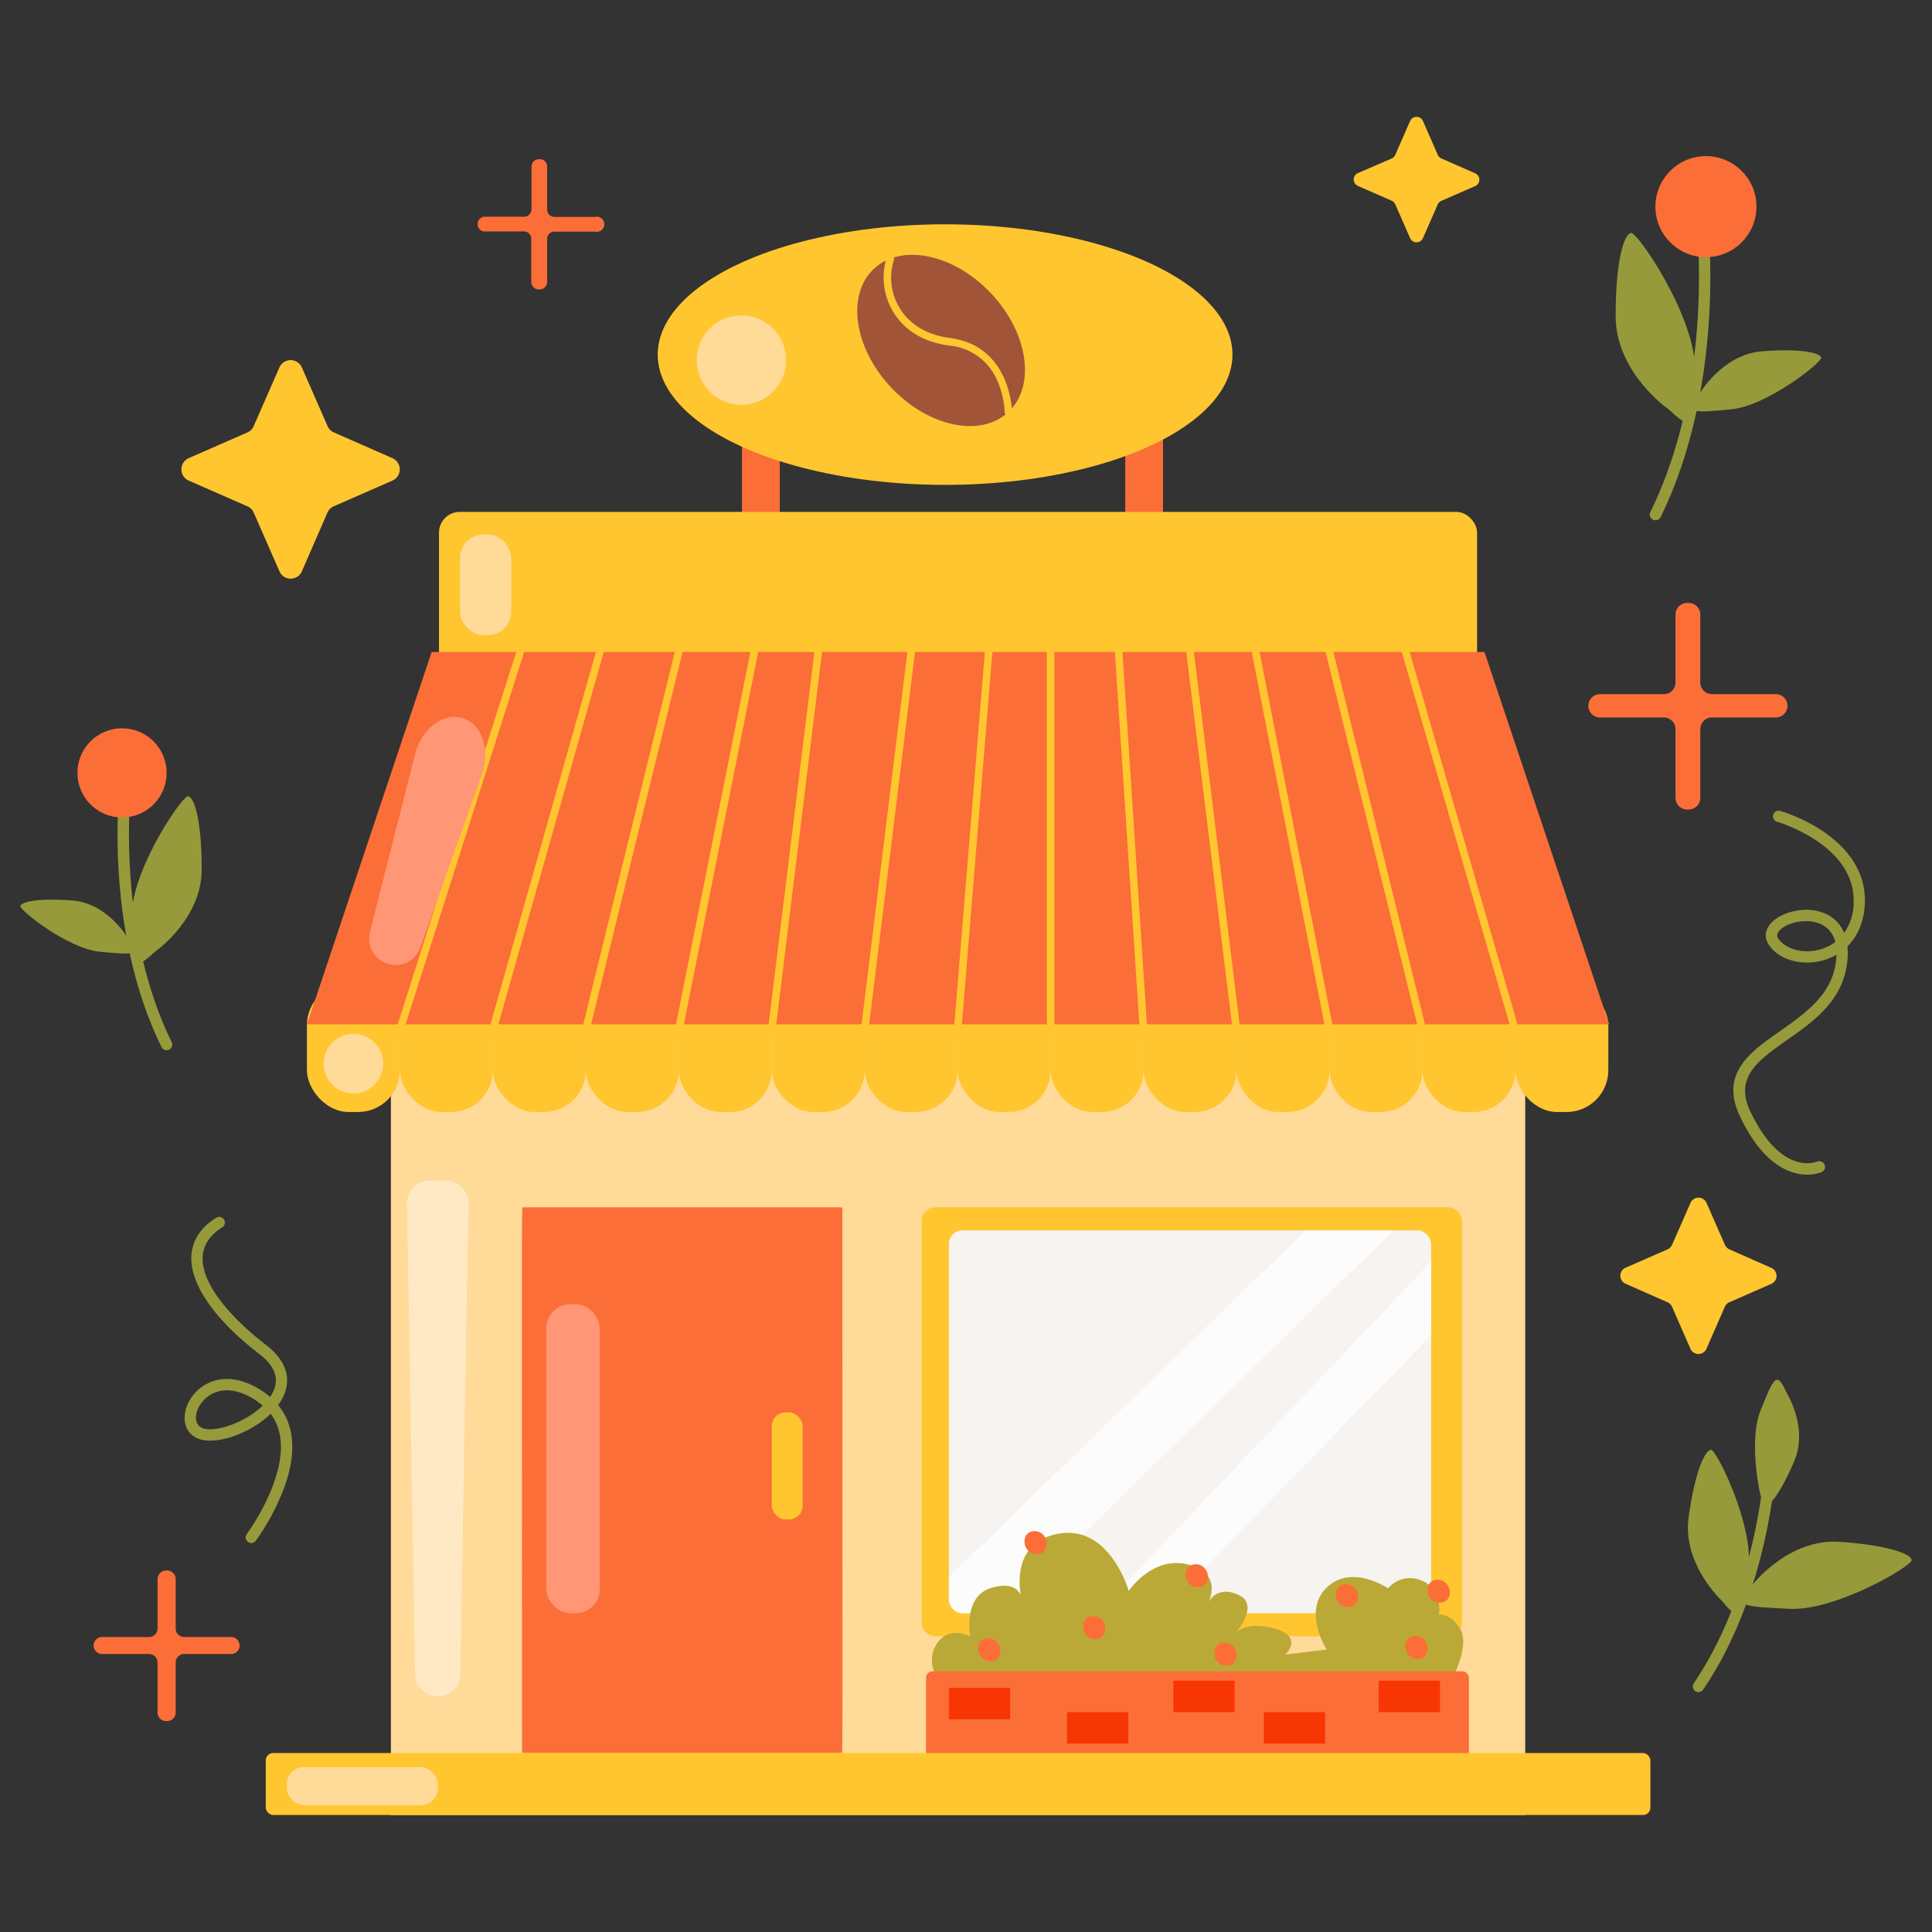 <svg xmlns="http://www.w3.org/2000/svg" viewBox="0 0 512 512"><rect x="0" y="0" width="512" height="512" fill="#333333" stroke="none"/><defs><clipPath id="a"><rect width="127.8" height="101.45" x="251.47" y="326.07" fill="none" rx="3.58"/></clipPath></defs><g data-name="Coffee shop"><path fill="#ffc62f" d="M67.23 112.93l6.82-15.56a3.25 3.25 0 015.94 0l6.82 15.56a3.24 3.24 0 001.67 1.67L104 121.42a3.24 3.24 0 010 5.94l-15.56 6.82a3.24 3.24 0 00-1.67 1.67L80 151.41a3.24 3.24 0 01-5.94 0l-6.82-15.56a3.24 3.24 0 00-1.67-1.67L50 127.36a3.25 3.25 0 010-5.94l15.56-6.82A3.24 3.24 0 0067.23 112.93zM443.11 329.9L448 318.78a2.32 2.32 0 014.25 0l4.87 11.12a2.34 2.34 0 001.19 1.19L469.41 336a2.31 2.31 0 010 4.24l-11.12 4.88a2.3 2.3 0 00-1.19 1.19l-4.87 11.12a2.32 2.32 0 01-4.25 0l-4.87-11.12a2.3 2.3 0 00-1.19-1.19L430.8 340.2a2.31 2.31 0 010-4.24l11.12-4.87A2.34 2.34 0 00443.11 329.9zM369.78 41l3.91-8.93a1.86 1.86 0 013.41 0L381 41a1.86 1.86 0 001 1l8.92 3.92a1.85 1.85 0 010 3.4L382 53.22a1.87 1.87 0 00-1 1L377.1 63.1a1.86 1.86 0 01-3.41 0l-3.91-8.92a1.87 1.87 0 00-1-1l-8.92-3.91a1.86 1.86 0 010-3.4L368.82 42A1.86 1.86 0 00369.78 41z"/><path fill="#fb6e38" d="M450.6 162.87v18a3.1 3.1 0 003.09 3.09h17.09a3.09 3.09 0 010 6.17H453.69a3.1 3.1 0 00-3.09 3.09v18.22a3.09 3.09 0 01-3.08 3.09h-.42a3.09 3.09 0 01-3.08-3.09V193.23a3.1 3.1 0 00-3.09-3.09H423.84a3.09 3.09 0 010-6.17h17.09a3.1 3.1 0 003.09-3.09v-18a3.08 3.08 0 013.08-3.09h.42A3.08 3.08 0 01450.6 162.87zM145 44.12V55.48a1.94 1.94 0 001.94 2h10.78a2 2 0 110 3.9H147A1.94 1.94 0 00145 63.27V74.76a2 2 0 01-1.95 1.95h-.26a2 2 0 01-2-1.95V63.27a1.94 1.94 0 00-1.94-1.94H128.13a2 2 0 010-3.9h10.78a1.94 1.94 0 001.94-2V44.12a2 2 0 012-1.94h.26A1.94 1.94 0 01145 44.12zM46.56 418.46v13.12a2.25 2.25 0 002.25 2.25H61.25a2.25 2.25 0 012.25 2.25h0a2.25 2.25 0 01-2.25 2.25H48.81a2.25 2.25 0 00-2.25 2.25v13.27a2.25 2.25 0 01-2.25 2.25H44a2.25 2.25 0 01-2.25-2.25V440.58a2.25 2.25 0 00-2.25-2.25H27.06a2.25 2.25 0 01-2.25-2.25h0a2.25 2.25 0 012.25-2.25H39.51a2.25 2.25 0 002.25-2.25V418.46A2.25 2.25 0 0144 416.21h.3A2.25 2.25 0 0146.56 418.46z"/><path fill="#969a3b" d="M478.92 311.29c-4.32 0-11.59-2.31-17.84-15.51-5.35-11.33 2.76-17 10.6-22.49s14.69-10.58 15-20.27c-6.26 3.6-14.2 2.3-17.66-2.26-6-7.95 14.78-15.23 19.7-3.52a14.18 14.18 0 002.51-8.77c-.12-14.76-20-20.61-20.2-20.67a1.5 1.5 0 11.82-2.88 43.51 43.51 0 0111 5.21c7.38 4.88 11.31 11.22 11.37 18.32 0 5.07-1.62 9.38-4.63 12.35a19.83 19.83 0 01-.17 5c-3.1 20.58-33.69 21.56-25.6 38.67s17.32 13.54 17.71 13.38a1.51 1.51 0 012 .81 1.49 1.49 0 01-.78 1.95A10.11 10.11 0 01478.92 311.29zm-.31-67.17c-3 0-6 1.13-7.19 2.7a1.53 1.53 0 000 2.13c2.7 3.56 9.85 4.51 14.95.68C485.37 245.85 482.38 244.12 478.61 244.12zM66.61 408.92a1.5 1.5 0 01-1.2-2.4c.16-.21 15-20.41 6.31-31.85-5.53 5.4-14.79 8.43-19.27 6.56-5.82-2.44-4-11.21 2.41-14.52 5.57-2.87 11.94-.51 16.72 3.5 3-4.39 1.33-8.18-2.87-11.4-11.77-9-18.32-18.45-18-25.87.19-4.16 2.4-7.6 6.58-10.22a1.5 1.5 0 011.59 2.55c-12.46 7.81 0 22.26 11.63 31.16 6.47 5 7 10.76 3.19 15.94 4.34 5.22 4.94 12.63 1.69 21.68a61.23 61.23 0 01-7.61 14.27A1.52 1.52 0 0166.61 408.92zm-6.47-40.48c-7.13 0-10.49 8.36-6.53 10 3.11 1.31 11.26-1.27 16-5.95C67.12 370.37 63.54 368.44 60.14 368.44zM40.93 252.32s12.52-8.57 12.52-21.94-2.06-19.2-3.6-19.37-14.74 19.2-14.92 31.37S34.42 258.59 40.93 252.32z"/><path fill="#969a3b" d="M33.84,248.55s-5.34-9.21-14.7-9.92-13.55.43-13.75,1.5,12.66,11.34,21.18,12.1S37.89,253.44,33.84,248.55Z"/><path fill="#969a3b" d="M44.16,278.32a1.5,1.5,0,0,1-1.35-.84C27.33,246.06,31.71,208.33,31.75,208a1.5,1.5,0,0,1,3,.36c0,.37-4.31,37.24,10.77,67.84A1.5,1.5,0,0,1,44.16,278.32Z"/><circle cx="32.34" cy="204.82" r="11.82" fill="#fb6e38"/><path fill="#969a3b" d="M442.35,108.6s-14.19-9.71-14.19-24.87,2.33-21.76,4.08-22S449,83.54,449.15,97.33,449.73,115.72,442.35,108.6Z"/><path fill="#969a3b" d="M450.39,104.33s6.05-10.44,16.66-11.24,15.36.49,15.59,1.7-14.36,12.85-24,13.71S445.8,109.87,450.39,104.33Z"/><path fill="#969a3b" d="M438.69,137.87a1.5,1.5,0,0,1-1.34-2.16c17.13-34.78,12.28-76.6,12.23-77a1.5,1.5,0,1,1,3-.36c.05.43,5,43.14-12.52,78.71A1.5,1.5,0,0,1,438.69,137.87Z"/><circle cx="452.09" cy="54.76" r="13.39" fill="#fb6e38"/><path fill="#969a3b" d="M456.38 424.28s-10.64-9.72-8.87-22.31 4.48-17.8 5.95-17.75 11.34 20 9.89 31.5S461.68 431.05 456.38 424.28zM473.36 368.91s5.95 9.28 2.16 18.23-6.81 12.26-7.89 11.94-4.43-17-1.1-25.21S470.77 362.87 473.36 368.91z"/><path fill="#969a3b" d="M464.67,419.7s9.4-12,22.78-11.1,19.09,3.31,19.16,4.86-20.18,13.52-32.37,12.9S458,425.82,464.67,419.7Z"/><path fill="#969a3b" d="M450.1,448.42a1.5,1.5,0,0,1-1.23-2.35C467.1,419.28,468,384,468,383.68a1.5,1.5,0,0,1,3,.06c0,.36-.89,36.47-19.63,64A1.51,1.51,0,0,1,450.1,448.42Z"/><rect width="10.01" height="52.67" x="196.63" y="102.16" fill="#fb6e38"/><rect width="10.01" height="52.67" x="298.2" y="102.16" fill="#fb6e38"/><ellipse cx="250.46" cy="93.97" fill="#ffc62f" rx="76.16" ry="34.53"/><rect width="275.1" height="50.54" x="116.34" y="135.66" fill="#ffc62f" rx="5.48"/><rect width="300.61" height="265.82" x="103.59" y="215.18" fill="#ffda99"/><rect width="24.63" height="34.06" x="81.34" y="260.63" fill="#ffc62f" rx="11.06"/><rect width="24.63" height="34.06" x="105.98" y="260.63" fill="#ffc62f" rx="11.06"/><rect width="24.63" height="34.06" x="130.61" y="260.63" fill="#ffc62f" rx="11.06"/><rect width="24.63" height="34.06" x="155.25" y="260.63" fill="#ffc62f" rx="11.06"/><rect width="24.63" height="34.06" x="179.88" y="260.63" fill="#ffc62f" rx="11.06"/><rect width="24.63" height="34.06" x="204.52" y="260.63" fill="#ffc62f" rx="11.06"/><rect width="24.63" height="34.06" x="229.15" y="260.63" fill="#ffc62f" rx="11.06"/><rect width="24.63" height="34.06" x="253.79" y="260.63" fill="#ffc62f" rx="11.06"/><rect width="24.63" height="34.06" x="278.42" y="260.63" fill="#ffc62f" rx="11.06"/><rect width="24.63" height="34.06" x="303.06" y="260.63" fill="#ffc62f" rx="11.06"/><rect width="24.63" height="34.06" x="327.69" y="260.63" fill="#ffc62f" rx="11.06"/><rect width="24.63" height="34.06" x="352.32" y="260.63" fill="#ffc62f" rx="11.06"/><rect width="24.63" height="34.06" x="376.96" y="260.63" fill="#ffc62f" rx="11.06"/><rect width="24.63" height="34.06" x="401.59" y="260.63" fill="#ffc62f" rx="11.06"/><polygon fill="#fb6e38" points="426.45 271.46 81.34 271.46 114.39 172.78 393.4 172.78 426.45 271.46"/><path fill="#ffc62f" d="M106 274a1 1 0 01-1-1.3l31.89-100.18a1 1 0 011.91.61l-31.9 100.17A1 1 0 01106 274zM401.59 274a1 1 0 01-1-.72l-29-100.18a1 1 0 111.92-.55l29 100.17A1 1 0 01401.59 274zM377 274a1 1 0 01-1-.76L351.35 173a1 1 0 01.73-1.21 1 1 0 011.21.74l24.64 100.17A1 1 0 01377 274zM352.32 274a1 1 0 01-1-.81L331.77 173a1 1 0 112-.39l19.57 100.18A1 1 0 01352.32 274zM327.69 274a1 1 0 01-1-.88L314.38 172.9a1 1 0 01.87-1.12 1 1 0 011.12.87l12.31 100.18A1 1 0 01327.69 274zM303.05 274a1 1 0 01-1-.93l-6.59-100.18a1 1 0 01.94-1.06 1 1 0 011.06.93l6.58 100.17A1 1 0 01303.05 274zM278.42 274a1 1 0 01-1-1V172.78a1 1 0 012 0V273A1 1 0 01278.42 274zM253.79 274a1 1 0 01-1-1.08L261 172.69a1 1 0 011.07-.91 1 1 0 01.92 1.08L254.78 273A1 1 0 01253.79 274zM229.15 274a1 1 0 01-1-1.12l12.32-100.18a1 1 0 112 .25L230.14 273.07A1 1 0 01229.15 274zM130.62 274a1 1 0 01-1-1.27L158 172.5a1 1 0 111.92.55L131.58 273.22A1 1 0 01130.62 274zM155.25 274a1 1 0 01-1-1.24l24.63-100.17a1 1 0 111.94.47L156.22 273.19A1 1 0 01155.25 274zM179.88 274a1 1 0 01-1-1.2l20-100.17a1 1 0 112 .39l-20 100.18A1 1 0 01179.88 274zM204.52 274a1 1 0 01-1-1.12l12.31-100.18a1 1 0 112 .25L205.51 273.07A1 1 0 01204.52 274z"/><path fill="#fb6e38" d="M222.93,464.57H138.65a.31.31,0,0,1-.31-.31c0-154-.17-144.31.31-144.31h84.28a.31.31,0,0,1,.31.3C223.24,474.22,223.41,464.57,222.93,464.57Z"/><rect width="143.22" height="113.69" x="244.23" y="319.95" fill="#ffc62f" rx="3.58"/><g clip-path="url(#a)"><rect width="127.8" height="101.45" x="251.47" y="326.07" fill="#f7f3f0" rx="3.58"/><polygon fill="#fcfcfc" points="352.32 319.95 235.31 433.64 245.4 447.3 381.61 314.01 352.32 319.95"/><polygon fill="#fcfcfc" points="387.07 326.07 261.94 457.9 271.52 464.56 395.59 337.13 387.07 326.07"/></g><path fill="#baa937" d="M252.83,449.56s-8.12-5.78-5.27-12.58,9.58-3.34,9.58-3.34-2.12-10.71,5.78-12.9,7.9,3.51,7.9,3.51-4.24-15.14,9.51-17.77,18.8,15.14,18.8,15.14,6.28-9.44,15.76-7,5.31,10.09,5.31,10.09,2.2-4.83,8.12-2-1.53,10.92-1.53,10.92,2-4.29,10.53-2.15,3.29,7,3.29,7l11-1.32s-6.58-10.1,0-16.46,16.24.22,16.24.22a7.62,7.62,0,0,1,9-2c5.64,2.34,4.47,9,4.47,9s2.74-.64,5.54,3.6-1.83,13-1.83,13Z"/><rect width="143.87" height="25.46" x="245.4" y="442.91" fill="#fb6e38" rx="1.71"/><rect width="366.94" height="16.43" x="70.43" y="464.57" fill="#ffc62f" rx="1.96"/><rect width="16.24" height="8.34" x="251.47" y="447.29" fill="#f73603"/><rect width="16.24" height="8.34" x="282.78" y="453.73" fill="#f73603"/><rect width="16.24" height="8.34" x="310.95" y="445.39" fill="#f73603"/><rect width="16.24" height="8.34" x="334.94" y="453.73" fill="#f73603"/><rect width="16.24" height="8.34" x="365.37" y="445.39" fill="#f73603"/><rect width="8.19" height="28.38" x="204.52" y="374.29" fill="#ffc62f" rx="3.67"/><path fill="#fb6e38" d="M274.16 405.77c-3.93 0-3.35 6.09.57 6.09S278.07 405.77 274.16 405.77zM289.67 428.3c-3.93 0-3.35 6.09.57 6.09S293.58 428.3 289.67 428.3zM261.87 434.16c-3.93 0-3.35 6.08.57 6.08S265.78 434.16 261.87 434.16zM324.49 435.33c-3.93 0-3.35 6.08.57 6.08S328.4 435.33 324.49 435.33zM316.88 414.55c-3.93 0-3.34 6.09.57 6.09S320.8 414.55 316.88 414.55zM356.68 419.82c-3.93 0-3.35 6.08.56 6.08S360.59 419.82 356.68 419.82zM375.11 433.57c-3.93 0-3.34 6.09.57 6.09S379 433.57 375.11 433.57zM381 418.65c-3.93 0-3.35 6.08.56 6.08S384.88 418.65 381 418.65z"/><ellipse cx="249.41" cy="90.23" fill="#a25439" rx="18.19" ry="26.03" transform="rotate(-43.28 249.396 90.236)"/><path fill="#ffc62f" d="M266.25,109.19a23.14,23.14,0,0,0-1.92-8.21,15.29,15.29,0,0,0-12.72-9.4c-8.49-1.1-12.75-5.42-14.83-8.84A17.49,17.49,0,0,1,235,68.21a1,1,0,0,1,1.88.69,15.63,15.63,0,0,0,1.57,12.8c1.85,3,5.67,6.89,13.37,7.89,16.08,2.09,16.39,19.41,16.39,19.58a1,1,0,0,1-2,0Z"/><path fill="#ff9676" d="M102.81,255.42A6.93,6.93,0,0,1,98,247.17l12-47.3c1.69-6.66,7.36-11.13,12.57-9.55,5.51,1.68,7.29,8.86,5.13,14.93l-16.36,46A6.92,6.92,0,0,1,102.81,255.42Z"/><rect width="14.16" height="81.9" x="144.78" y="345.62" fill="#ff9676" rx="6.36"/><rect width="13.54" height="26.63" x="121.93" y="141.67" fill="#ffda99" rx="6.08"/><path fill="#ffe9c5" d="M116,449.56a6,6,0,0,1-6-5.88l-2.14-124.74a6,6,0,0,1,6-6.09h4.28a6,6,0,0,1,6,6.09L122,443.68A6,6,0,0,1,116,449.56Z"/><circle cx="93.66" cy="281.87" r="7.9" fill="#ffda99"/><rect width="40.05" height="10.1" x="75.99" y="468.3" fill="#ffda99" rx="4.53"/><circle cx="196.48" cy="95.43" r="11.85" fill="#ffda99"/></g></svg>
